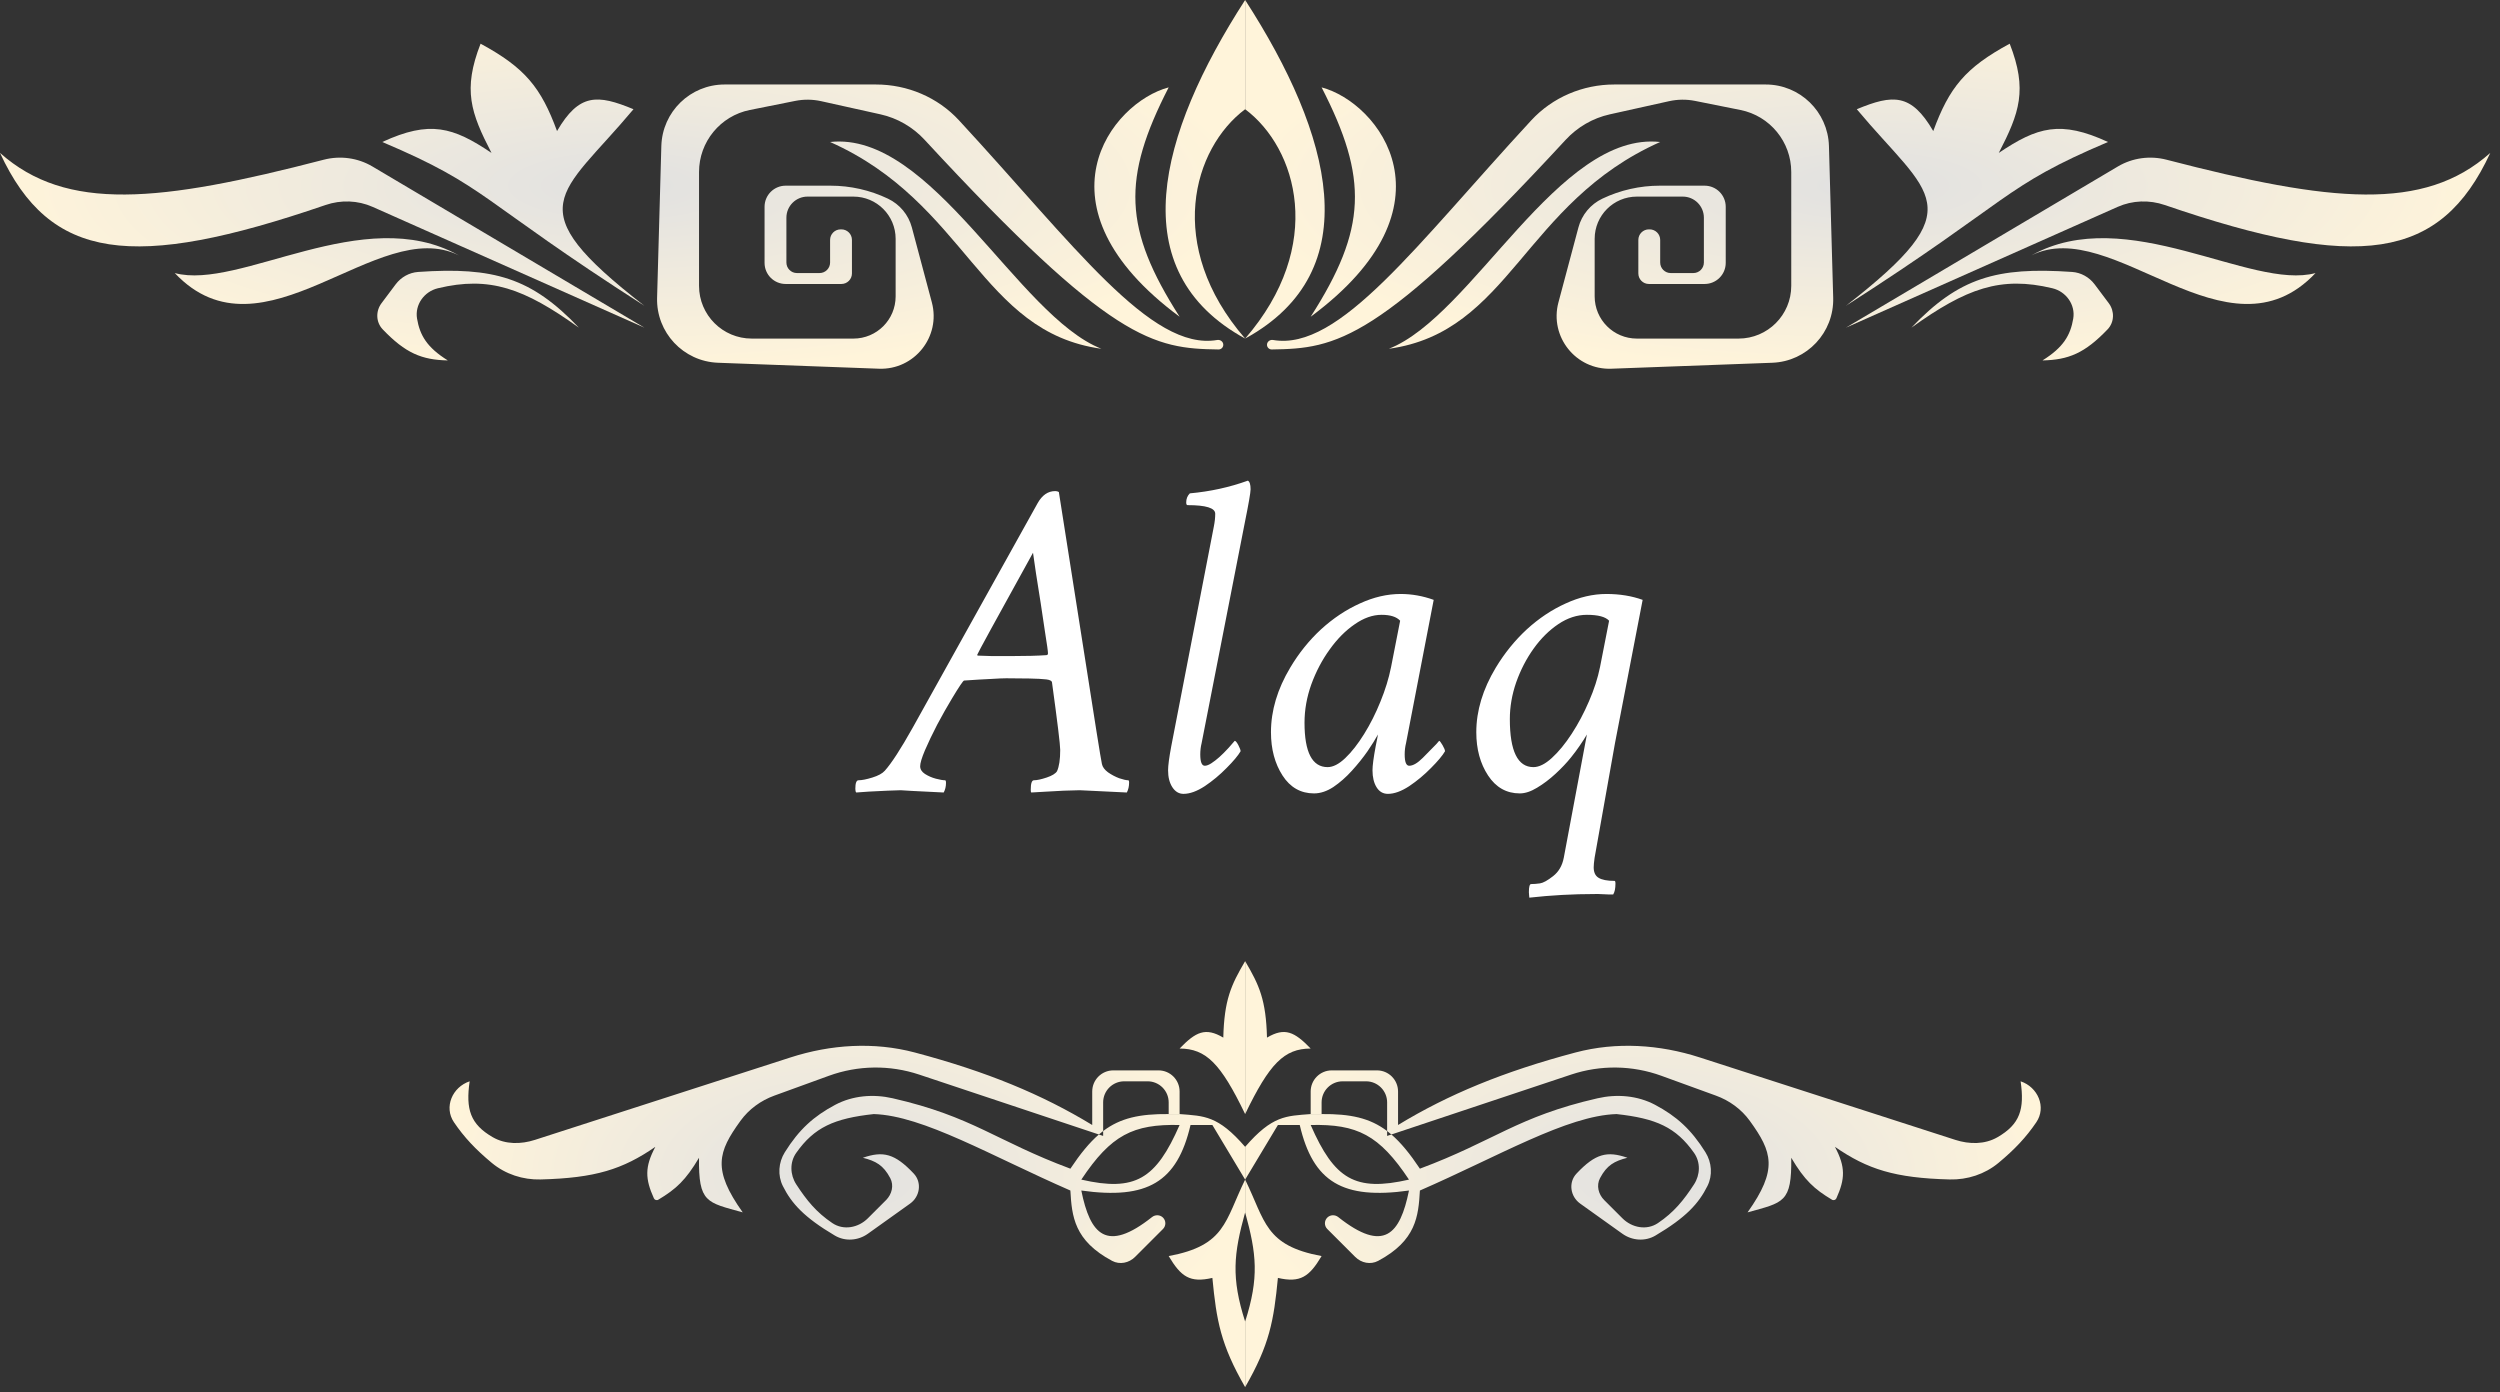 <svg width="237" height="132" viewBox="0 0 237 132" fill="none" xmlns="http://www.w3.org/2000/svg">
<rect x="0" y="0" width="237" height="132" fill="#333333" stroke="none"/>
<path d="M50.712 108.06C49.389 108.487 47.921 108.504 46.717 107.809C44.579 106.575 44.141 105.154 44.523 102.508V102.508C42.88 103.056 42.063 104.953 43.034 106.388C43.998 107.812 45.094 108.974 46.627 110.246C47.917 111.316 49.57 111.855 51.246 111.812C56.441 111.679 59.035 110.851 62.126 108.72C61.105 110.641 61.162 111.76 61.989 113.6C62.06 113.76 62.257 113.822 62.408 113.731C64.082 112.73 65.004 111.892 66.267 109.756C66.215 114.032 66.984 113.977 70.409 114.933C67.519 110.86 68.052 109.221 70.198 106.254C70.996 105.151 72.126 104.331 73.405 103.866L78.578 101.985C81.334 100.982 84.349 100.942 87.131 101.869L104.173 107.55C104.307 107.435 104.442 107.326 104.578 107.223V104.508C104.578 103.403 105.474 102.508 106.578 102.508H108.791C109.896 102.508 110.791 103.403 110.791 104.508V105.614H111.826V103.472C111.826 102.368 110.931 101.472 109.826 101.472H105.543C104.438 101.472 103.543 102.368 103.543 103.472V106.65C98.774 103.748 93.532 101.584 86.726 99.777C82.846 98.747 78.753 99.014 74.933 100.247L50.712 108.06Z" fill="url(#paint0_radial_692_2066)"/>
<path fill-rule="evenodd" clip-rule="evenodd" d="M118.039 111.827V108.721C115.458 105.74 114.163 105.799 111.826 105.614H110.791C108.063 105.589 106.222 105.979 104.578 107.223V107.685L104.173 107.55C103.27 108.327 102.409 109.382 101.472 110.791C94.422 108.167 92.242 105.859 84.63 104.117C82.793 103.696 80.838 103.854 79.173 104.739C77.141 105.82 75.748 107.075 74.4 109.235C73.798 110.201 73.705 111.42 74.215 112.438C75.049 114.107 76.25 115.417 79.138 117.128C80.119 117.709 81.35 117.62 82.278 116.957L86.28 114.099C87.218 113.429 87.413 112.09 86.621 111.251C84.83 109.354 83.723 109.09 81.799 109.756C83.024 110.067 83.747 110.456 84.396 111.688C84.76 112.378 84.552 113.216 84 113.767L82.275 115.492C81.371 116.397 79.966 116.664 78.906 115.948C77.391 114.927 76.478 113.802 75.488 112.283C74.894 111.372 74.854 110.185 75.48 109.296C77.188 106.871 79.076 106.022 82.834 105.614C87.514 105.758 93.973 109.592 101.472 112.862C101.61 115.305 101.827 117.608 105.43 119.531C106.15 119.915 107.027 119.733 107.604 119.156L110.252 116.508C110.55 116.21 110.55 115.727 110.252 115.429V115.429C109.971 115.149 109.521 115.134 109.21 115.381C104.882 118.812 103.349 117.017 102.508 112.862C108.784 113.743 111.6 112.063 112.862 106.65H114.933L118.039 111.827ZM102.508 111.827C105.324 107.593 107.416 106.549 111.826 106.65C109.581 111.782 107.623 113.001 102.508 111.827Z" fill="url(#paint1_radial_692_2066)"/>
<path d="M118.039 114.933V111.827C116.112 115.763 116.189 118.074 110.791 119.075C111.96 121.038 112.806 121.636 114.933 121.146C115.324 125.201 115.717 127.472 118.039 131.5V125.287C116.703 121.107 116.952 118.865 118.039 114.933Z" fill="url(#paint2_radial_692_2066)"/>
<path d="M115.968 98.366C116.06 94.792 116.696 93.394 118.039 91.118V105.614C115.722 100.811 114.342 99.414 111.826 99.401C113.364 97.812 114.276 97.364 115.968 98.366Z" fill="url(#paint3_radial_692_2066)"/>
<path d="M185.366 108.06C186.689 108.487 188.157 108.504 189.361 107.809C191.499 106.575 191.937 105.154 191.555 102.508V102.508C193.198 103.056 194.015 104.953 193.044 106.388C192.08 107.812 190.984 108.974 189.451 110.246C188.161 111.316 186.509 111.855 184.832 111.812C179.637 111.679 177.043 110.851 173.952 108.72C174.973 110.641 174.916 111.76 174.09 113.6C174.018 113.76 173.821 113.822 173.67 113.731C171.996 112.73 171.074 111.892 169.811 109.756C169.863 114.032 169.094 113.977 165.669 114.933C168.559 110.86 168.026 109.221 165.88 106.254C165.082 105.151 163.952 104.331 162.673 103.866L157.5 101.985C154.744 100.982 151.729 100.942 148.947 101.869L131.905 107.55C131.771 107.435 131.636 107.326 131.5 107.223V104.508C131.5 103.403 130.604 102.508 129.5 102.508H127.287C126.183 102.508 125.287 103.403 125.287 104.508V105.614H124.252V103.472C124.252 102.368 125.147 101.472 126.252 101.472H130.535C131.64 101.472 132.535 102.368 132.535 103.472V106.65C137.304 103.748 142.546 101.584 149.352 99.777C153.232 98.747 157.325 99.014 161.145 100.247L185.366 108.06Z" fill="url(#paint4_radial_692_2066)"/>
<path fill-rule="evenodd" clip-rule="evenodd" d="M118.039 111.827V108.721C120.62 105.74 121.915 105.799 124.252 105.614H125.287C128.015 105.589 129.856 105.979 131.5 107.223V107.685L131.905 107.55C132.808 108.327 133.669 109.382 134.606 110.791C141.656 108.167 143.836 105.859 151.448 104.117C153.285 103.696 155.24 103.854 156.905 104.739C158.938 105.82 160.33 107.075 161.678 109.235C162.281 110.201 162.373 111.42 161.863 112.438C161.029 114.107 159.828 115.417 156.941 117.128C155.96 117.709 154.728 117.62 153.8 116.957L149.798 114.099C148.86 113.429 148.665 112.09 149.457 111.251C151.248 109.354 152.355 109.09 154.279 109.756C153.054 110.067 152.331 110.456 151.682 111.688C151.319 112.378 151.526 113.216 152.078 113.767L153.803 115.492C154.708 116.397 156.112 116.664 157.173 115.948C158.687 114.927 159.6 113.802 160.591 112.283C161.184 111.372 161.224 110.185 160.598 109.296C158.89 106.871 157.002 106.022 153.244 105.614C148.564 105.758 142.105 109.592 134.606 112.862C134.468 115.305 134.251 117.608 130.648 119.531C129.928 119.915 129.051 119.733 128.474 119.156L125.826 116.508C125.528 116.21 125.528 115.727 125.826 115.429V115.429C126.107 115.149 126.557 115.134 126.868 115.381C131.196 118.812 132.729 117.017 133.571 112.862C127.294 113.743 124.478 112.063 123.216 106.65H121.145L118.039 111.827ZM133.571 111.827C130.754 107.593 128.662 106.549 124.252 106.65C126.497 111.782 128.455 113.001 133.571 111.827Z" fill="url(#paint5_radial_692_2066)"/>
<path d="M118.039 114.933V111.827C119.967 115.763 119.889 118.074 125.287 119.075C124.119 121.038 123.273 121.636 121.145 121.146C120.754 125.201 120.361 127.472 118.039 131.5V125.287C119.375 121.107 119.126 118.865 118.039 114.933Z" fill="url(#paint6_radial_692_2066)"/>
<path d="M120.11 98.366C120.019 94.792 119.382 93.394 118.039 91.118V105.614C120.356 100.811 121.736 99.414 124.252 99.401C122.714 97.812 121.802 97.364 120.11 98.366Z" fill="url(#paint7_radial_692_2066)"/>
<path d="M99.734 64.731C99.734 64.559 99.555 64.451 99.197 64.408C98.839 64.365 98.302 64.337 97.586 64.322C96.884 64.308 96.154 64.301 95.394 64.301C95.094 64.301 94.607 64.322 93.934 64.365C93.275 64.394 92.43 64.444 91.398 64.516C91.312 64.516 90.926 65.088 90.238 66.234C89.78 66.993 89.314 67.817 88.842 68.705C88.383 69.593 87.997 70.402 87.682 71.133C87.381 71.849 87.231 72.35 87.231 72.637C87.231 72.923 87.381 73.167 87.682 73.367C87.997 73.568 88.341 73.718 88.713 73.818C89.1 73.919 89.393 73.969 89.594 73.969C89.651 73.969 89.68 74.055 89.68 74.227C89.68 74.556 89.608 74.857 89.465 75.129C88.133 75.057 87.123 75.007 86.436 74.978C85.762 74.936 85.412 74.914 85.383 74.914C85.125 74.914 84.703 74.928 84.115 74.957C83.528 74.986 82.948 75.014 82.375 75.043C81.802 75.086 81.401 75.115 81.172 75.129C81.115 75.072 81.086 74.957 81.086 74.785C81.086 74.241 81.186 73.969 81.387 73.969C81.702 73.969 82.139 73.883 82.697 73.711C83.256 73.539 83.65 73.324 83.879 73.066C84.509 72.365 85.383 71.018 86.5 69.027L98.359 47.715C98.789 46.941 99.348 46.555 100.035 46.555C100.164 46.555 100.279 46.583 100.379 46.641L103.945 69.328C104.232 71.133 104.404 72.164 104.461 72.422C104.518 72.708 104.712 72.973 105.041 73.217C105.37 73.446 105.721 73.632 106.094 73.775C106.48 73.904 106.767 73.969 106.953 73.969C107.01 73.969 107.039 74.04 107.039 74.184C107.039 74.542 106.967 74.857 106.824 75.129C105.492 75.057 104.454 75.007 103.709 74.978C102.964 74.936 102.513 74.914 102.355 74.914C102.083 74.914 101.818 74.921 101.561 74.936C101.317 74.936 101.074 74.943 100.83 74.957C100.386 74.986 99.863 75.014 99.262 75.043C98.674 75.072 98.173 75.1 97.758 75.129C97.729 75.1 97.715 75.014 97.715 74.871C97.715 74.269 97.815 73.969 98.016 73.969C98.302 73.969 98.703 73.883 99.219 73.711C99.734 73.539 100.064 73.338 100.207 73.109C100.408 72.665 100.508 71.992 100.508 71.09C100.508 70.603 100.25 68.483 99.734 64.731ZM95.953 62.195C96.612 62.195 97.206 62.188 97.736 62.174C98.281 62.16 98.76 62.138 99.176 62.109C99.29 62.109 99.348 62.052 99.348 61.938C99.348 61.751 99.255 61.078 99.068 59.918C98.954 59.116 98.818 58.206 98.66 57.19C98.503 56.172 98.352 55.22 98.209 54.332C98.08 53.444 97.987 52.8 97.93 52.398C94.406 58.772 92.644 61.995 92.644 62.066C92.644 62.124 92.659 62.152 92.688 62.152C93.017 62.167 93.454 62.181 93.998 62.195C94.542 62.195 95.194 62.195 95.953 62.195ZM111.035 70.746L115.074 49.906C115.16 49.477 115.203 49.075 115.203 48.703C115.203 48.159 114.329 47.887 112.582 47.887C112.496 47.887 112.453 47.801 112.453 47.629C112.453 47.285 112.568 46.999 112.797 46.77C114.716 46.598 116.549 46.197 118.297 45.566C118.469 45.652 118.555 45.925 118.555 46.383C118.555 46.698 118.368 47.772 117.996 49.605L113.914 70.445C113.828 70.789 113.785 71.147 113.785 71.519C113.785 72.236 113.928 72.594 114.215 72.594C114.387 72.594 114.594 72.515 114.838 72.357C115.081 72.2 115.332 72.007 115.59 71.777C115.848 71.548 116.141 71.255 116.471 70.897C116.8 70.524 116.993 70.302 117.051 70.231C117.137 70.231 117.251 70.367 117.395 70.639C117.538 70.911 117.609 71.104 117.609 71.219C117.366 71.634 116.922 72.164 116.277 72.809C115.647 73.453 114.96 74.026 114.215 74.527C113.47 75.014 112.797 75.258 112.195 75.258C111.766 75.258 111.415 75.05 111.143 74.635C110.87 74.219 110.734 73.682 110.734 73.023C110.734 72.579 110.835 71.82 111.035 70.746ZM132.777 56.309C133.837 56.309 134.883 56.495 135.914 56.867L133.293 70.445C133.207 70.789 133.164 71.147 133.164 71.519C133.164 72.236 133.307 72.594 133.594 72.594C133.952 72.594 134.382 72.343 134.883 71.842C135.384 71.326 135.814 70.889 136.172 70.531L136.43 70.231C136.487 70.231 136.594 70.367 136.752 70.639C136.91 70.911 136.988 71.104 136.988 71.219C136.745 71.634 136.301 72.164 135.656 72.809C135.026 73.453 134.339 74.026 133.594 74.527C132.849 75.014 132.176 75.258 131.574 75.258C131.116 75.258 130.758 75.05 130.5 74.635C130.242 74.219 130.113 73.682 130.113 73.023C130.113 72.579 130.214 71.82 130.414 70.746L130.564 69.994C130.607 69.794 130.629 69.672 130.629 69.629C130.4 70.059 130.07 70.588 129.641 71.219C129.211 71.835 128.717 72.451 128.158 73.066C127.6 73.682 127.012 74.198 126.396 74.613C125.781 75.014 125.172 75.215 124.57 75.215C123.31 75.215 122.314 74.649 121.584 73.518C120.854 72.386 120.488 71.018 120.488 69.414C120.488 67.366 121.097 65.325 122.314 63.291C123.131 61.916 124.105 60.706 125.236 59.66C126.382 58.615 127.607 57.798 128.91 57.211C130.214 56.609 131.503 56.309 132.777 56.309ZM130.973 58.285C130.128 58.285 129.275 58.586 128.416 59.188C127.557 59.775 126.769 60.57 126.053 61.572C125.337 62.56 124.757 63.663 124.312 64.881C123.883 66.084 123.668 67.294 123.668 68.512C123.668 71.319 124.398 72.723 125.859 72.723C126.375 72.723 126.934 72.436 127.535 71.863C128.137 71.29 128.731 70.531 129.318 69.586C129.906 68.641 130.421 67.617 130.865 66.514C131.324 65.397 131.66 64.301 131.875 63.227L132.734 58.844C132.391 58.471 131.803 58.285 130.973 58.285ZM152.285 56.309C153.546 56.309 154.691 56.495 155.723 56.867L153.102 70.445L151.168 81.316C151.111 81.717 151.082 82.018 151.082 82.219C151.082 82.691 151.232 83.021 151.533 83.207C151.848 83.408 152.357 83.508 153.059 83.508C153.116 83.508 153.145 83.594 153.145 83.766C153.145 84.224 153.073 84.568 152.93 84.797C152.829 84.797 152.708 84.797 152.564 84.797C152.421 84.797 152.249 84.79 152.049 84.775C151.863 84.761 151.698 84.754 151.555 84.754C151.411 84.754 151.297 84.754 151.211 84.754C149.12 84.754 147.043 84.868 144.98 85.098C144.98 85.026 144.973 84.947 144.959 84.861C144.945 84.775 144.938 84.682 144.938 84.582C144.938 84.066 145.009 83.809 145.152 83.809C145.41 83.809 145.689 83.787 145.99 83.744C146.291 83.701 146.706 83.472 147.236 83.057C147.766 82.641 148.103 82.061 148.246 81.316L150.438 69.629C150.237 69.973 150.008 70.331 149.75 70.703C149.507 71.061 149.234 71.426 148.934 71.799C148.533 72.3 148.046 72.816 147.473 73.346C146.9 73.876 146.312 74.32 145.711 74.678C145.124 75.036 144.579 75.215 144.078 75.215C142.818 75.215 141.815 74.649 141.07 73.518C140.326 72.386 139.953 71.018 139.953 69.414C139.953 67.38 140.569 65.339 141.801 63.291C142.632 61.916 143.613 60.706 144.744 59.66C145.89 58.615 147.115 57.798 148.418 57.211C149.721 56.609 151.01 56.309 152.285 56.309ZM150.438 58.285C149.507 58.285 148.604 58.579 147.73 59.166C146.857 59.753 146.076 60.527 145.389 61.486C144.701 62.446 144.15 63.513 143.734 64.688C143.333 65.848 143.133 67.008 143.133 68.168C143.133 71.204 143.878 72.723 145.367 72.723C145.897 72.723 146.477 72.436 147.107 71.863C147.752 71.276 148.382 70.51 148.998 69.564C149.614 68.619 150.158 67.595 150.631 66.492C151.118 65.375 151.469 64.287 151.684 63.227L152.543 58.844C152.199 58.471 151.497 58.285 150.438 58.285Z" fill="white"/>
<path d="M0 14.496C6.3 20.098 15.079 19.198 30.687 15.142C32.25 14.736 33.917 14.96 35.306 15.783L61.09 31.063L35.33 19.614C33.92 18.987 32.318 18.935 30.859 19.436C12.55 25.716 4.737 24.728 0 14.496Z" fill="url(#paint8_radial_692_2066)"/>
<path d="M16.567 25.886C22.709 27.549 34.486 19.175 43.503 24.213C35.799 20.345 24.927 34.738 16.567 25.886Z" fill="url(#paint9_radial_692_2066)"/>
<path d="M42.453 34.169C40.475 32.938 39.804 31.791 39.536 30.205C39.314 28.887 40.214 27.637 41.514 27.326C46.406 26.155 49.66 27.317 54.878 31.063C50.376 26.336 46.825 25.284 39.647 25.78C38.797 25.839 38.019 26.275 37.508 26.956L36.167 28.745C35.605 29.494 35.631 30.543 36.278 31.221C38.443 33.484 39.98 34.116 42.453 34.169Z" fill="url(#paint10_radial_692_2066)"/>
<path d="M61.09 28.992C48.873 19.507 53.131 18.638 60.055 10.354C56.629 8.932 54.894 8.839 52.807 12.425C51.288 8.294 49.778 6.427 45.559 4.142C43.852 8.52 44.632 10.699 46.594 14.496C42.938 12.035 40.747 11.382 36.24 13.461C46.305 17.727 45.293 18.875 61.09 28.992Z" fill="url(#paint11_radial_692_2066)"/>
<path d="M78.693 22.744C78.693 22.192 79.141 21.744 79.693 21.744H79.764C80.316 21.744 80.764 22.192 80.764 22.744V25.921C80.764 26.474 80.316 26.921 79.764 26.921H74.48C73.376 26.921 72.48 26.026 72.48 24.921V19.602C72.48 18.498 73.376 17.602 74.48 17.602H78.728C80.614 17.602 82.475 18.023 84.178 18.834V18.834C85.296 19.366 86.125 20.363 86.444 21.56L88.34 28.669C89.206 31.918 86.684 35.079 83.324 34.954L68.068 34.389C64.778 34.267 62.2 31.517 62.292 28.226L62.695 13.843C62.786 10.595 65.444 8.01 68.692 8.01H83.039C86.023 8.01 88.89 9.217 90.915 11.409C101.807 23.194 109.097 33.322 115.395 32.23C115.685 32.18 115.968 32.392 115.968 32.686V32.686C115.968 32.932 115.766 33.132 115.519 33.129C109.37 33.045 105.37 32.431 87.653 13.254C86.537 12.046 85.079 11.198 83.474 10.841L77.858 9.594C77.043 9.412 76.199 9.403 75.38 9.567L71.091 10.425C68.287 10.986 66.268 13.448 66.268 16.309V27.098C66.268 29.86 68.506 32.098 71.268 32.098H80.906C83.115 32.098 84.906 30.308 84.906 28.098V22.638C84.906 20.429 83.115 18.638 80.906 18.638H76.551C75.447 18.638 74.551 19.533 74.551 20.638V24.886C74.551 25.438 74.999 25.886 75.551 25.886H77.693C78.245 25.886 78.693 25.438 78.693 24.886V22.744Z" fill="url(#paint12_radial_692_2066)"/>
<path d="M104.412 33.063C96.474 29.951 88.324 12.407 78.693 13.461C91.666 19.233 92.918 31.479 104.412 33.063Z" fill="url(#paint13_radial_692_2066)"/>
<path d="M111.827 30.028C106.485 21.683 106.361 16.914 110.791 8.283C105.363 9.714 97.626 19.511 111.827 30.028Z" fill="url(#paint14_radial_692_2066)"/>
<path d="M118.039 10.354C113.102 14.055 110.405 23.279 118.039 32.098C106.33 25.689 109.793 12.771 118.039 0V10.354Z" fill="url(#paint15_radial_692_2066)"/>
<path d="M236.079 14.496C229.779 20.098 221 19.198 205.392 15.142C203.829 14.736 202.162 14.96 200.773 15.783L174.989 31.063L200.749 19.614C202.159 18.987 203.761 18.935 205.22 19.436C223.529 25.716 231.342 24.728 236.079 14.496Z" fill="url(#paint16_radial_692_2066)"/>
<path d="M219.512 25.886C213.37 27.549 201.593 19.175 192.576 24.213C200.28 20.345 211.152 34.738 219.512 25.886Z" fill="url(#paint17_radial_692_2066)"/>
<path d="M193.626 34.169C195.605 32.938 196.275 31.791 196.543 30.205C196.765 28.887 195.865 27.637 194.565 27.326C189.673 26.155 186.42 27.317 181.201 31.063C185.703 26.336 189.254 25.284 196.432 25.78C197.282 25.839 198.06 26.275 198.571 26.956L199.912 28.745C200.474 29.494 200.448 30.543 199.801 31.221C197.637 33.484 196.099 34.116 193.626 34.169Z" fill="url(#paint18_radial_692_2066)"/>
<path d="M174.989 28.992C187.207 19.507 182.948 18.638 176.024 10.354C179.451 8.932 181.185 8.839 183.272 12.425C184.791 8.294 186.301 6.427 190.52 4.142C192.227 8.52 191.447 10.699 189.485 14.496C193.141 12.035 195.332 11.382 199.839 13.461C189.775 17.727 190.787 18.875 174.989 28.992Z" fill="url(#paint19_radial_692_2066)"/>
<path d="M157.386 22.744C157.386 22.192 156.938 21.744 156.386 21.744H156.315C155.763 21.744 155.315 22.192 155.315 22.744V25.921C155.315 26.474 155.763 26.921 156.315 26.921H161.599C162.703 26.921 163.599 26.026 163.599 24.921V19.602C163.599 18.498 162.703 17.602 161.599 17.602H157.351C155.465 17.602 153.604 18.023 151.901 18.834V18.834C150.783 19.366 149.954 20.363 149.635 21.56L147.739 28.669C146.873 31.918 149.396 35.079 152.755 34.954L168.011 34.389C171.301 34.267 173.879 31.517 173.787 28.226L173.384 13.843C173.293 10.595 170.635 8.01 167.387 8.01H153.04C150.056 8.01 147.19 9.217 145.164 11.409C134.273 23.194 126.982 33.322 120.684 32.23C120.394 32.18 120.111 32.392 120.111 32.686V32.686C120.111 32.932 120.313 33.132 120.56 33.129C126.709 33.045 130.709 32.431 148.426 13.254C149.542 12.046 151 11.198 152.606 10.841L158.221 9.594C159.036 9.412 159.88 9.403 160.699 9.567L164.988 10.425C167.793 10.986 169.811 13.448 169.811 16.309V27.098C169.811 29.86 167.573 32.098 164.811 32.098H155.174C152.964 32.098 151.174 30.308 151.174 28.098V22.638C151.174 20.429 152.964 18.638 155.174 18.638H159.528C160.633 18.638 161.528 19.533 161.528 20.638V24.886C161.528 25.438 161.08 25.886 160.528 25.886H158.386C157.834 25.886 157.386 25.438 157.386 24.886V22.744Z" fill="url(#paint20_radial_692_2066)"/>
<path d="M131.667 33.063C139.605 29.951 147.755 12.407 157.386 13.461C144.413 19.233 143.161 31.479 131.667 33.063Z" fill="url(#paint21_radial_692_2066)"/>
<path d="M124.252 30.028C129.594 21.683 129.718 16.914 125.288 8.283C130.716 9.714 138.454 19.511 124.252 30.028Z" fill="url(#paint22_radial_692_2066)"/>
<path d="M118.04 10.354C122.977 14.055 125.674 23.279 118.04 32.098C129.75 25.689 126.286 12.771 118.04 0V10.354Z" fill="url(#paint23_radial_692_2066)"/>
<defs>
<radialGradient id="paint0_radial_692_2066" cx="0" cy="0" r="1" gradientUnits="userSpaceOnUse" gradientTransform="translate(79.728 111.309) scale(38.311 20.191)">
<stop stop-color="#E1E1E1"/>
<stop offset="1" stop-color="#FFF4DA"/>
</radialGradient>
<radialGradient id="paint1_radial_692_2066" cx="0" cy="0" r="1" gradientUnits="userSpaceOnUse" gradientTransform="translate(79.728 111.309) scale(38.311 20.191)">
<stop stop-color="#E1E1E1"/>
<stop offset="1" stop-color="#FFF4DA"/>
</radialGradient>
<radialGradient id="paint2_radial_692_2066" cx="0" cy="0" r="1" gradientUnits="userSpaceOnUse" gradientTransform="translate(79.728 111.309) scale(38.311 20.191)">
<stop stop-color="#E1E1E1"/>
<stop offset="1" stop-color="#FFF4DA"/>
</radialGradient>
<radialGradient id="paint3_radial_692_2066" cx="0" cy="0" r="1" gradientUnits="userSpaceOnUse" gradientTransform="translate(79.728 111.309) scale(38.311 20.191)">
<stop stop-color="#E1E1E1"/>
<stop offset="1" stop-color="#FFF4DA"/>
</radialGradient>
<radialGradient id="paint4_radial_692_2066" cx="0" cy="0" r="1" gradientUnits="userSpaceOnUse" gradientTransform="translate(156.35 111.309) rotate(180) scale(38.311 20.191)">
<stop stop-color="#E1E1E1"/>
<stop offset="1" stop-color="#FFF4DA"/>
</radialGradient>
<radialGradient id="paint5_radial_692_2066" cx="0" cy="0" r="1" gradientUnits="userSpaceOnUse" gradientTransform="translate(156.35 111.309) rotate(180) scale(38.311 20.191)">
<stop stop-color="#E1E1E1"/>
<stop offset="1" stop-color="#FFF4DA"/>
</radialGradient>
<radialGradient id="paint6_radial_692_2066" cx="0" cy="0" r="1" gradientUnits="userSpaceOnUse" gradientTransform="translate(156.35 111.309) rotate(180) scale(38.311 20.191)">
<stop stop-color="#E1E1E1"/>
<stop offset="1" stop-color="#FFF4DA"/>
</radialGradient>
<radialGradient id="paint7_radial_692_2066" cx="0" cy="0" r="1" gradientUnits="userSpaceOnUse" gradientTransform="translate(156.35 111.309) rotate(180) scale(38.311 20.191)">
<stop stop-color="#E1E1E1"/>
<stop offset="1" stop-color="#FFF4DA"/>
</radialGradient>
<radialGradient id="paint8_radial_692_2066" cx="0" cy="0" r="1" gradientUnits="userSpaceOnUse" gradientTransform="translate(59.02 17.602) scale(59.02 17.602)">
<stop stop-color="#E1E1E1"/>
<stop offset="1" stop-color="#FFF4DA"/>
</radialGradient>
<radialGradient id="paint9_radial_692_2066" cx="0" cy="0" r="1" gradientUnits="userSpaceOnUse" gradientTransform="translate(59.02 17.602) scale(59.02 17.602)">
<stop stop-color="#E1E1E1"/>
<stop offset="1" stop-color="#FFF4DA"/>
</radialGradient>
<radialGradient id="paint10_radial_692_2066" cx="0" cy="0" r="1" gradientUnits="userSpaceOnUse" gradientTransform="translate(59.02 17.602) scale(59.02 17.602)">
<stop stop-color="#E1E1E1"/>
<stop offset="1" stop-color="#FFF4DA"/>
</radialGradient>
<radialGradient id="paint11_radial_692_2066" cx="0" cy="0" r="1" gradientUnits="userSpaceOnUse" gradientTransform="translate(59.02 17.602) scale(59.02 17.602)">
<stop stop-color="#E1E1E1"/>
<stop offset="1" stop-color="#FFF4DA"/>
</radialGradient>
<radialGradient id="paint12_radial_692_2066" cx="0" cy="0" r="1" gradientUnits="userSpaceOnUse" gradientTransform="translate(59.02 17.602) scale(59.02 17.602)">
<stop stop-color="#E1E1E1"/>
<stop offset="1" stop-color="#FFF4DA"/>
</radialGradient>
<radialGradient id="paint13_radial_692_2066" cx="0" cy="0" r="1" gradientUnits="userSpaceOnUse" gradientTransform="translate(59.02 17.602) scale(59.02 17.602)">
<stop stop-color="#E1E1E1"/>
<stop offset="1" stop-color="#FFF4DA"/>
</radialGradient>
<radialGradient id="paint14_radial_692_2066" cx="0" cy="0" r="1" gradientUnits="userSpaceOnUse" gradientTransform="translate(59.02 17.602) scale(59.02 17.602)">
<stop stop-color="#E1E1E1"/>
<stop offset="1" stop-color="#FFF4DA"/>
</radialGradient>
<radialGradient id="paint15_radial_692_2066" cx="0" cy="0" r="1" gradientUnits="userSpaceOnUse" gradientTransform="translate(59.02 17.602) scale(59.02 17.602)">
<stop stop-color="#E1E1E1"/>
<stop offset="1" stop-color="#FFF4DA"/>
</radialGradient>
<radialGradient id="paint16_radial_692_2066" cx="0" cy="0" r="1" gradientUnits="userSpaceOnUse" gradientTransform="translate(177.059 17.602) rotate(180) scale(59.02 17.602)">
<stop stop-color="#E1E1E1"/>
<stop offset="1" stop-color="#FFF4DA"/>
</radialGradient>
<radialGradient id="paint17_radial_692_2066" cx="0" cy="0" r="1" gradientUnits="userSpaceOnUse" gradientTransform="translate(177.059 17.602) rotate(180) scale(59.02 17.602)">
<stop stop-color="#E1E1E1"/>
<stop offset="1" stop-color="#FFF4DA"/>
</radialGradient>
<radialGradient id="paint18_radial_692_2066" cx="0" cy="0" r="1" gradientUnits="userSpaceOnUse" gradientTransform="translate(177.059 17.602) rotate(180) scale(59.02 17.602)">
<stop stop-color="#E1E1E1"/>
<stop offset="1" stop-color="#FFF4DA"/>
</radialGradient>
<radialGradient id="paint19_radial_692_2066" cx="0" cy="0" r="1" gradientUnits="userSpaceOnUse" gradientTransform="translate(177.059 17.602) rotate(180) scale(59.02 17.602)">
<stop stop-color="#E1E1E1"/>
<stop offset="1" stop-color="#FFF4DA"/>
</radialGradient>
<radialGradient id="paint20_radial_692_2066" cx="0" cy="0" r="1" gradientUnits="userSpaceOnUse" gradientTransform="translate(177.059 17.602) rotate(180) scale(59.02 17.602)">
<stop stop-color="#E1E1E1"/>
<stop offset="1" stop-color="#FFF4DA"/>
</radialGradient>
<radialGradient id="paint21_radial_692_2066" cx="0" cy="0" r="1" gradientUnits="userSpaceOnUse" gradientTransform="translate(177.059 17.602) rotate(180) scale(59.02 17.602)">
<stop stop-color="#E1E1E1"/>
<stop offset="1" stop-color="#FFF4DA"/>
</radialGradient>
<radialGradient id="paint22_radial_692_2066" cx="0" cy="0" r="1" gradientUnits="userSpaceOnUse" gradientTransform="translate(177.059 17.602) rotate(180) scale(59.02 17.602)">
<stop stop-color="#E1E1E1"/>
<stop offset="1" stop-color="#FFF4DA"/>
</radialGradient>
<radialGradient id="paint23_radial_692_2066" cx="0" cy="0" r="1" gradientUnits="userSpaceOnUse" gradientTransform="translate(177.059 17.602) rotate(180) scale(59.02 17.602)">
<stop stop-color="#E1E1E1"/>
<stop offset="1" stop-color="#FFF4DA"/>
</radialGradient>
</defs>
</svg>
